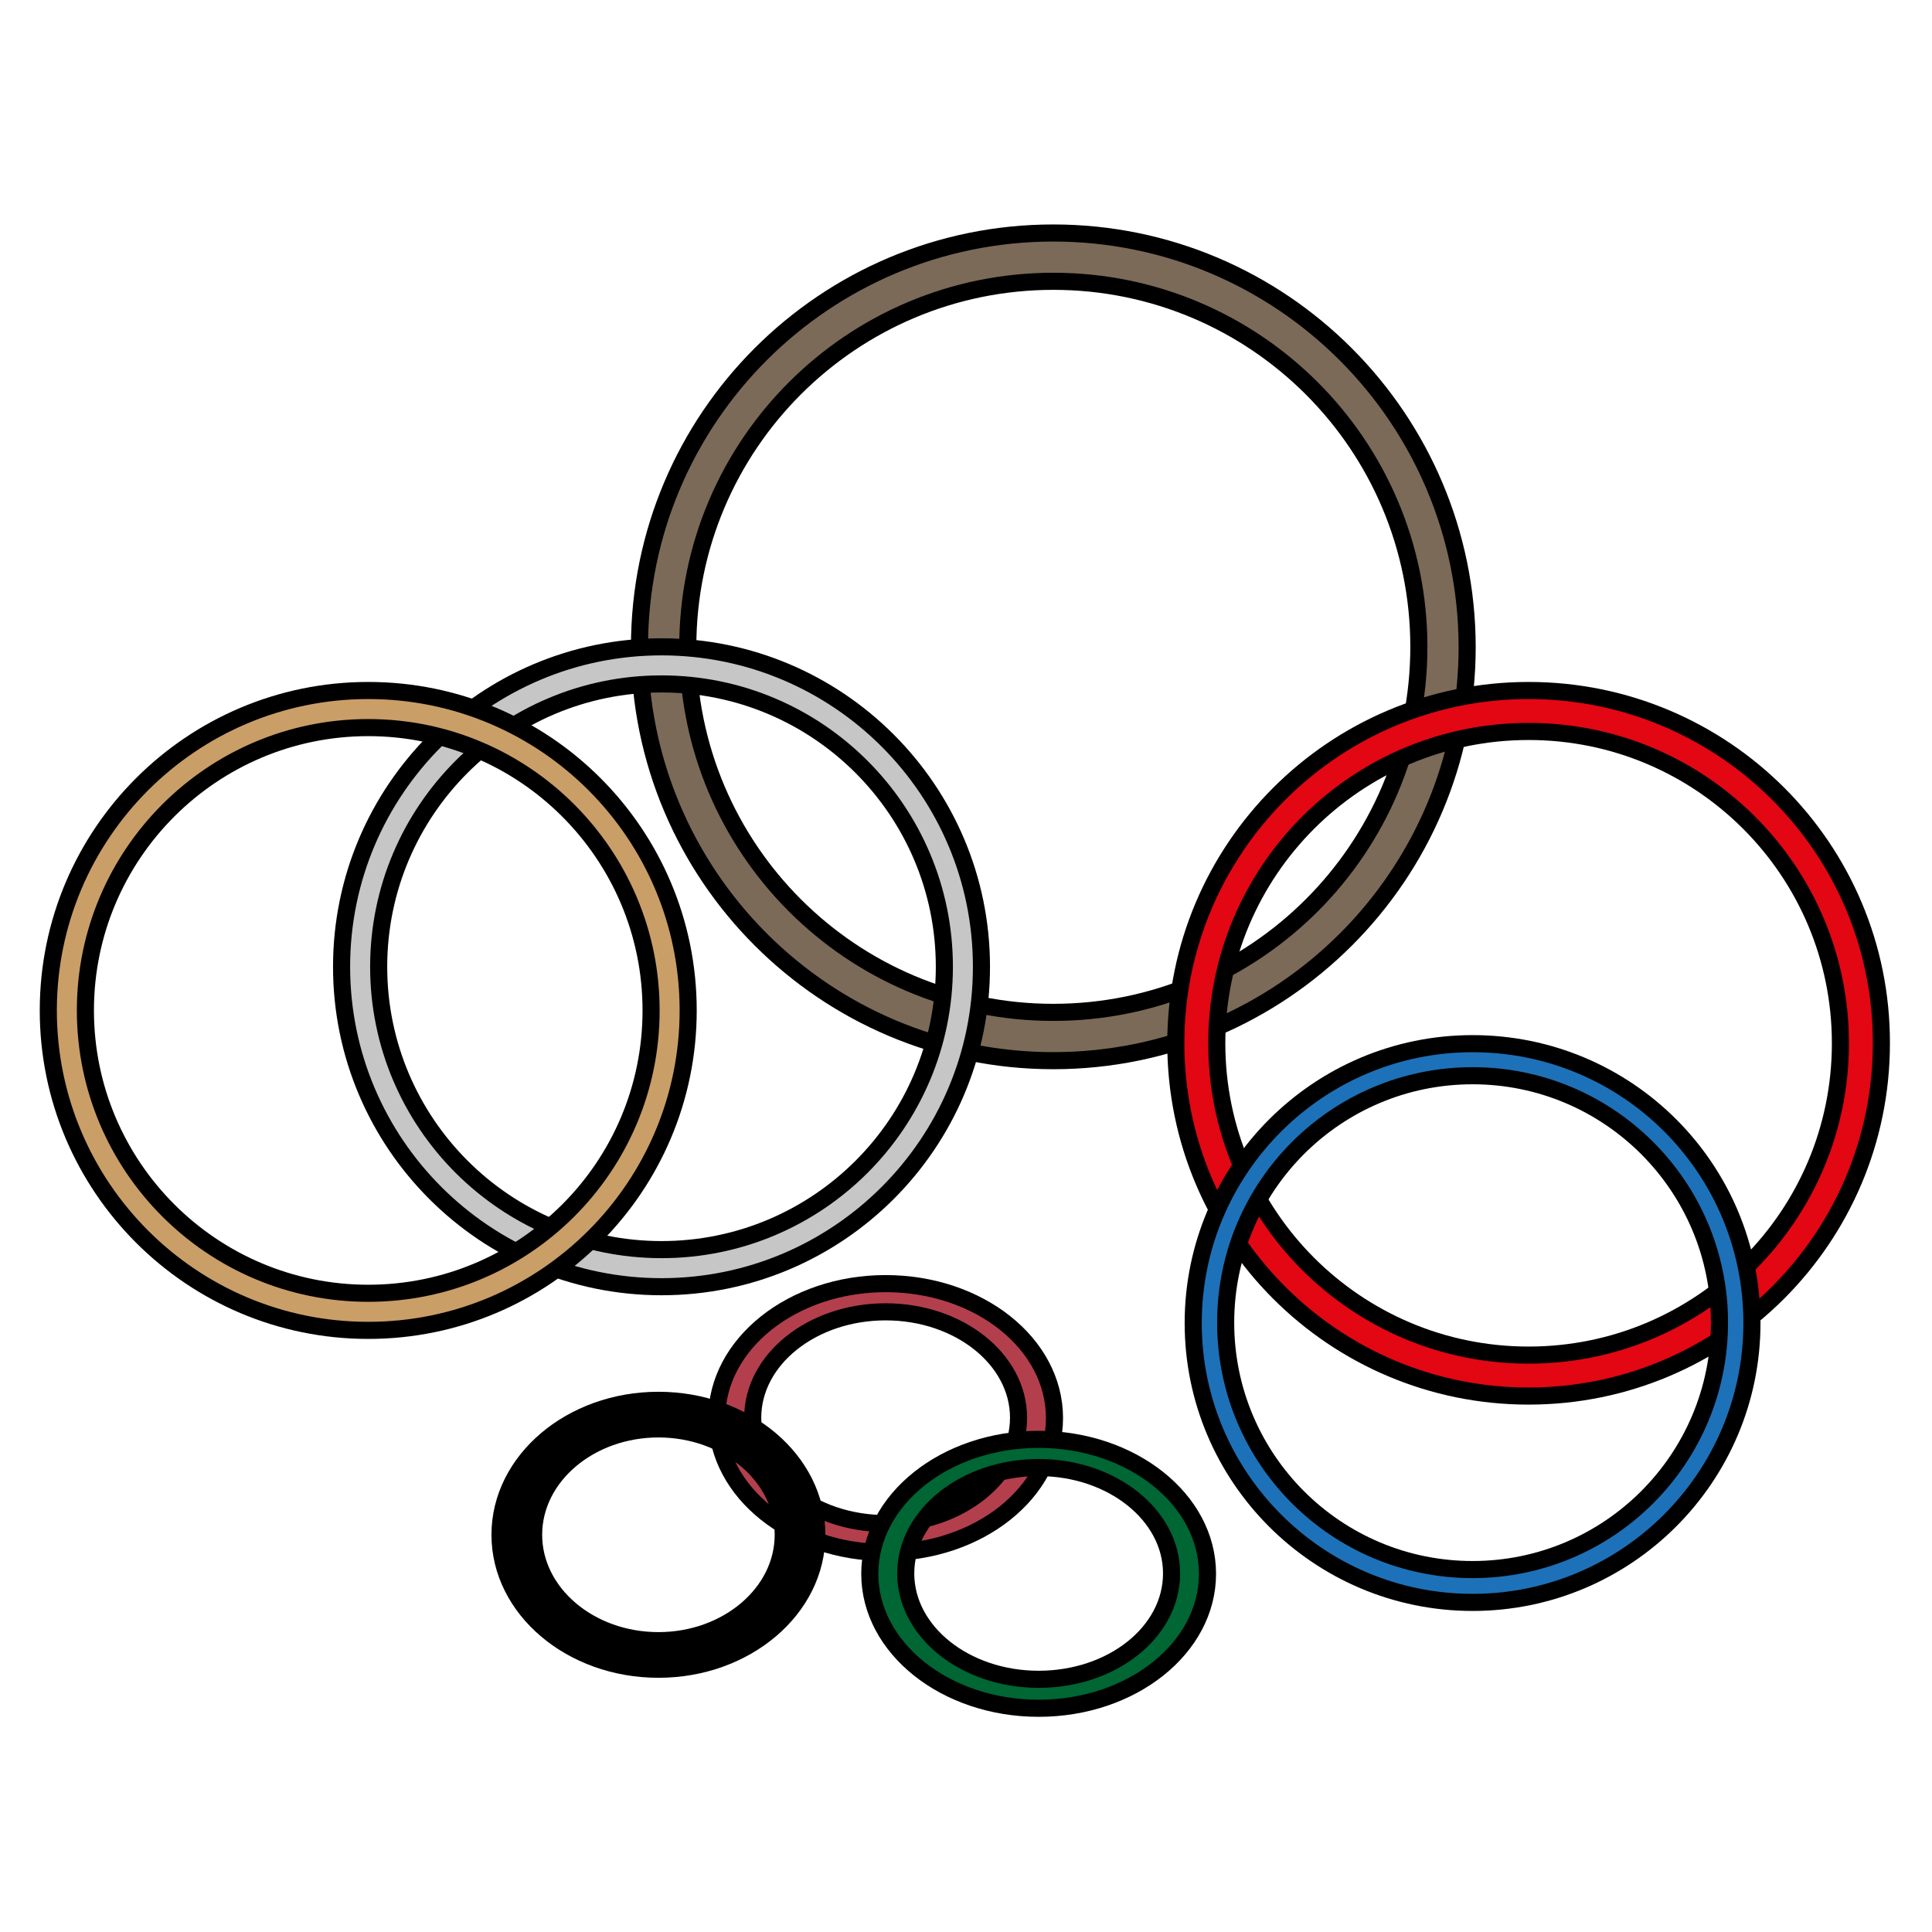 <?xml version="1.0" encoding="utf-8"?>
<!-- Generator: Adobe Illustrator 19.0.0, SVG Export Plug-In . SVG Version: 6.00 Build 0)  -->
<svg version="1.1" id="Camada_1" xmlns="http://www.w3.org/2000/svg" xmlns:xlink="http://www.w3.org/1999/xlink" x="0px" y="0px"
	 viewBox="0 0 500 500" style="enable-background:new 0 0 500 500;" xml:space="preserve">
<style type="text/css">
	.st0{fill:#7B6A58;stroke:#000000;stroke-width:4.424;stroke-linejoin:round;stroke-miterlimit:10;}
	.st1{fill:#C6C6C6;stroke:#000000;stroke-width:4.424;stroke-linejoin:round;stroke-miterlimit:10;}
	.st2{fill:#CA9E67;stroke:#000000;stroke-width:4.424;stroke-linejoin:round;stroke-miterlimit:10;}
	.st3{fill:#E30613;stroke:#000000;stroke-width:4.424;stroke-linejoin:round;stroke-miterlimit:10;}
	.st4{fill:#1D71B8;stroke:#000000;stroke-width:4.424;stroke-linejoin:round;stroke-miterlimit:10;}
	.st5{fill:#B33F4C;stroke:#000000;stroke-width:4.424;stroke-linejoin:round;stroke-miterlimit:10;}
	.st6{fill:#006633;stroke:#000000;stroke-width:4.424;stroke-linejoin:round;stroke-miterlimit:10;}
	.st7{stroke:#000000;stroke-width:4.424;stroke-linejoin:round;stroke-miterlimit:10;}
</style>
<g>
	<path id="XMLID_22_" class="st0" d="M272.6,60.3c-59.1,0-107.1,47.9-107.1,107.1c0,59.1,47.9,107.1,107.1,107.1
		c59.1,0,107.1-47.9,107.1-107.1C379.6,108.3,331.7,60.3,272.6,60.3z M272.6,262c-52.3,0-94.6-42.4-94.6-94.6
		c0-52.3,42.4-94.6,94.6-94.6c52.3,0,94.6,42.4,94.6,94.6C367.2,219.7,324.8,262,272.6,262z"/>
	<path id="XMLID_19_" class="st1" d="M171.2,167.4c-45.7,0-82.8,37.1-82.8,82.8s37.1,82.8,82.8,82.8c45.7,0,82.8-37.1,82.8-82.8
		S216.9,167.4,171.2,167.4z M171.2,323.4c-40.4,0-73.2-32.8-73.2-73.2c0-40.4,32.8-73.2,73.2-73.2c40.4,0,73.2,32.8,73.2,73.2
		C244.4,290.7,211.6,323.4,171.2,323.4z"/>
	<path id="XMLID_16_" class="st2" d="M95.3,178.7c-45.7,0-82.8,37.1-82.8,82.8s37.1,82.8,82.8,82.8s82.8-37.1,82.8-82.8
		S141.1,178.7,95.3,178.7z M95.3,334.7c-40.4,0-73.2-32.8-73.2-73.2c0-40.4,32.8-73.2,73.2-73.2s73.2,32.8,73.2,73.2
		C168.5,302,135.7,334.7,95.3,334.7z"/>
	<path id="XMLID_13_" class="st3" d="M395.6,178.7c-50.4,0-91.3,40.9-91.3,91.3c0,50.4,40.9,91.3,91.3,91.3
		c50.4,0,91.3-40.9,91.3-91.3C487,219.6,446.1,178.7,395.6,178.7z M395.6,350.7c-44.6,0-80.7-36.1-80.7-80.7
		c0-44.6,36.1-80.7,80.7-80.7c44.6,0,80.7,36.1,80.7,80.7C476.3,314.6,440.2,350.7,395.6,350.7z"/>
	<path id="XMLID_10_" class="st4" d="M381.1,270.1c-39.9,0-72.3,32.4-72.3,72.3c0,39.9,32.4,72.3,72.3,72.3
		c39.9,0,72.3-32.4,72.3-72.3C453.4,302.4,421.1,270.1,381.1,270.1z M381.1,406.2c-35.3,0-63.9-28.6-63.9-63.9
		c0-35.3,28.6-63.9,63.9-63.9c35.3,0,63.9,28.6,63.9,63.9C445,377.6,416.4,406.2,381.1,406.2z"/>
	<path id="XMLID_7_" class="st5" d="M229.2,332.2c-24.1,0-43.7,15.6-43.7,34.8c0,19.2,19.6,34.8,43.7,34.8s43.7-15.6,43.7-34.8
		C272.9,347.7,253.3,332.2,229.2,332.2z M229.2,394.3c-19,0-34.4-12.3-34.4-27.4s15.4-27.4,34.4-27.4s34.4,12.3,34.4,27.4
		S248.2,394.3,229.2,394.3z"/>
	<path id="XMLID_4_" class="st6" d="M268.8,372.5c-24.1,0-43.7,15.6-43.7,34.8c0,19.2,19.6,34.8,43.7,34.8
		c24.1,0,43.7-15.6,43.7-34.8C312.5,388.1,292.9,372.5,268.8,372.5z M268.8,434.6c-19,0-34.4-12.3-34.4-27.4
		c0-15.1,15.4-27.4,34.4-27.4c19,0,34.4,12.3,34.4,27.4C303.2,422.4,287.8,434.6,268.8,434.6z"/>
	<path id="XMLID_1_" class="st7" d="M170.4,362.4c-22.6,0-41,15.6-41,34.8c0,19.2,18.4,34.8,41,34.8c22.6,0,41-15.6,41-34.8
		C211.4,378,193,362.4,170.4,362.4z M170.4,424.6c-17.8,0-32.3-12.3-32.3-27.4c0-15.1,14.5-27.4,32.3-27.4
		c17.8,0,32.3,12.3,32.3,27.4C202.7,412.3,188.2,424.6,170.4,424.6z"/>
</g>
</svg>

